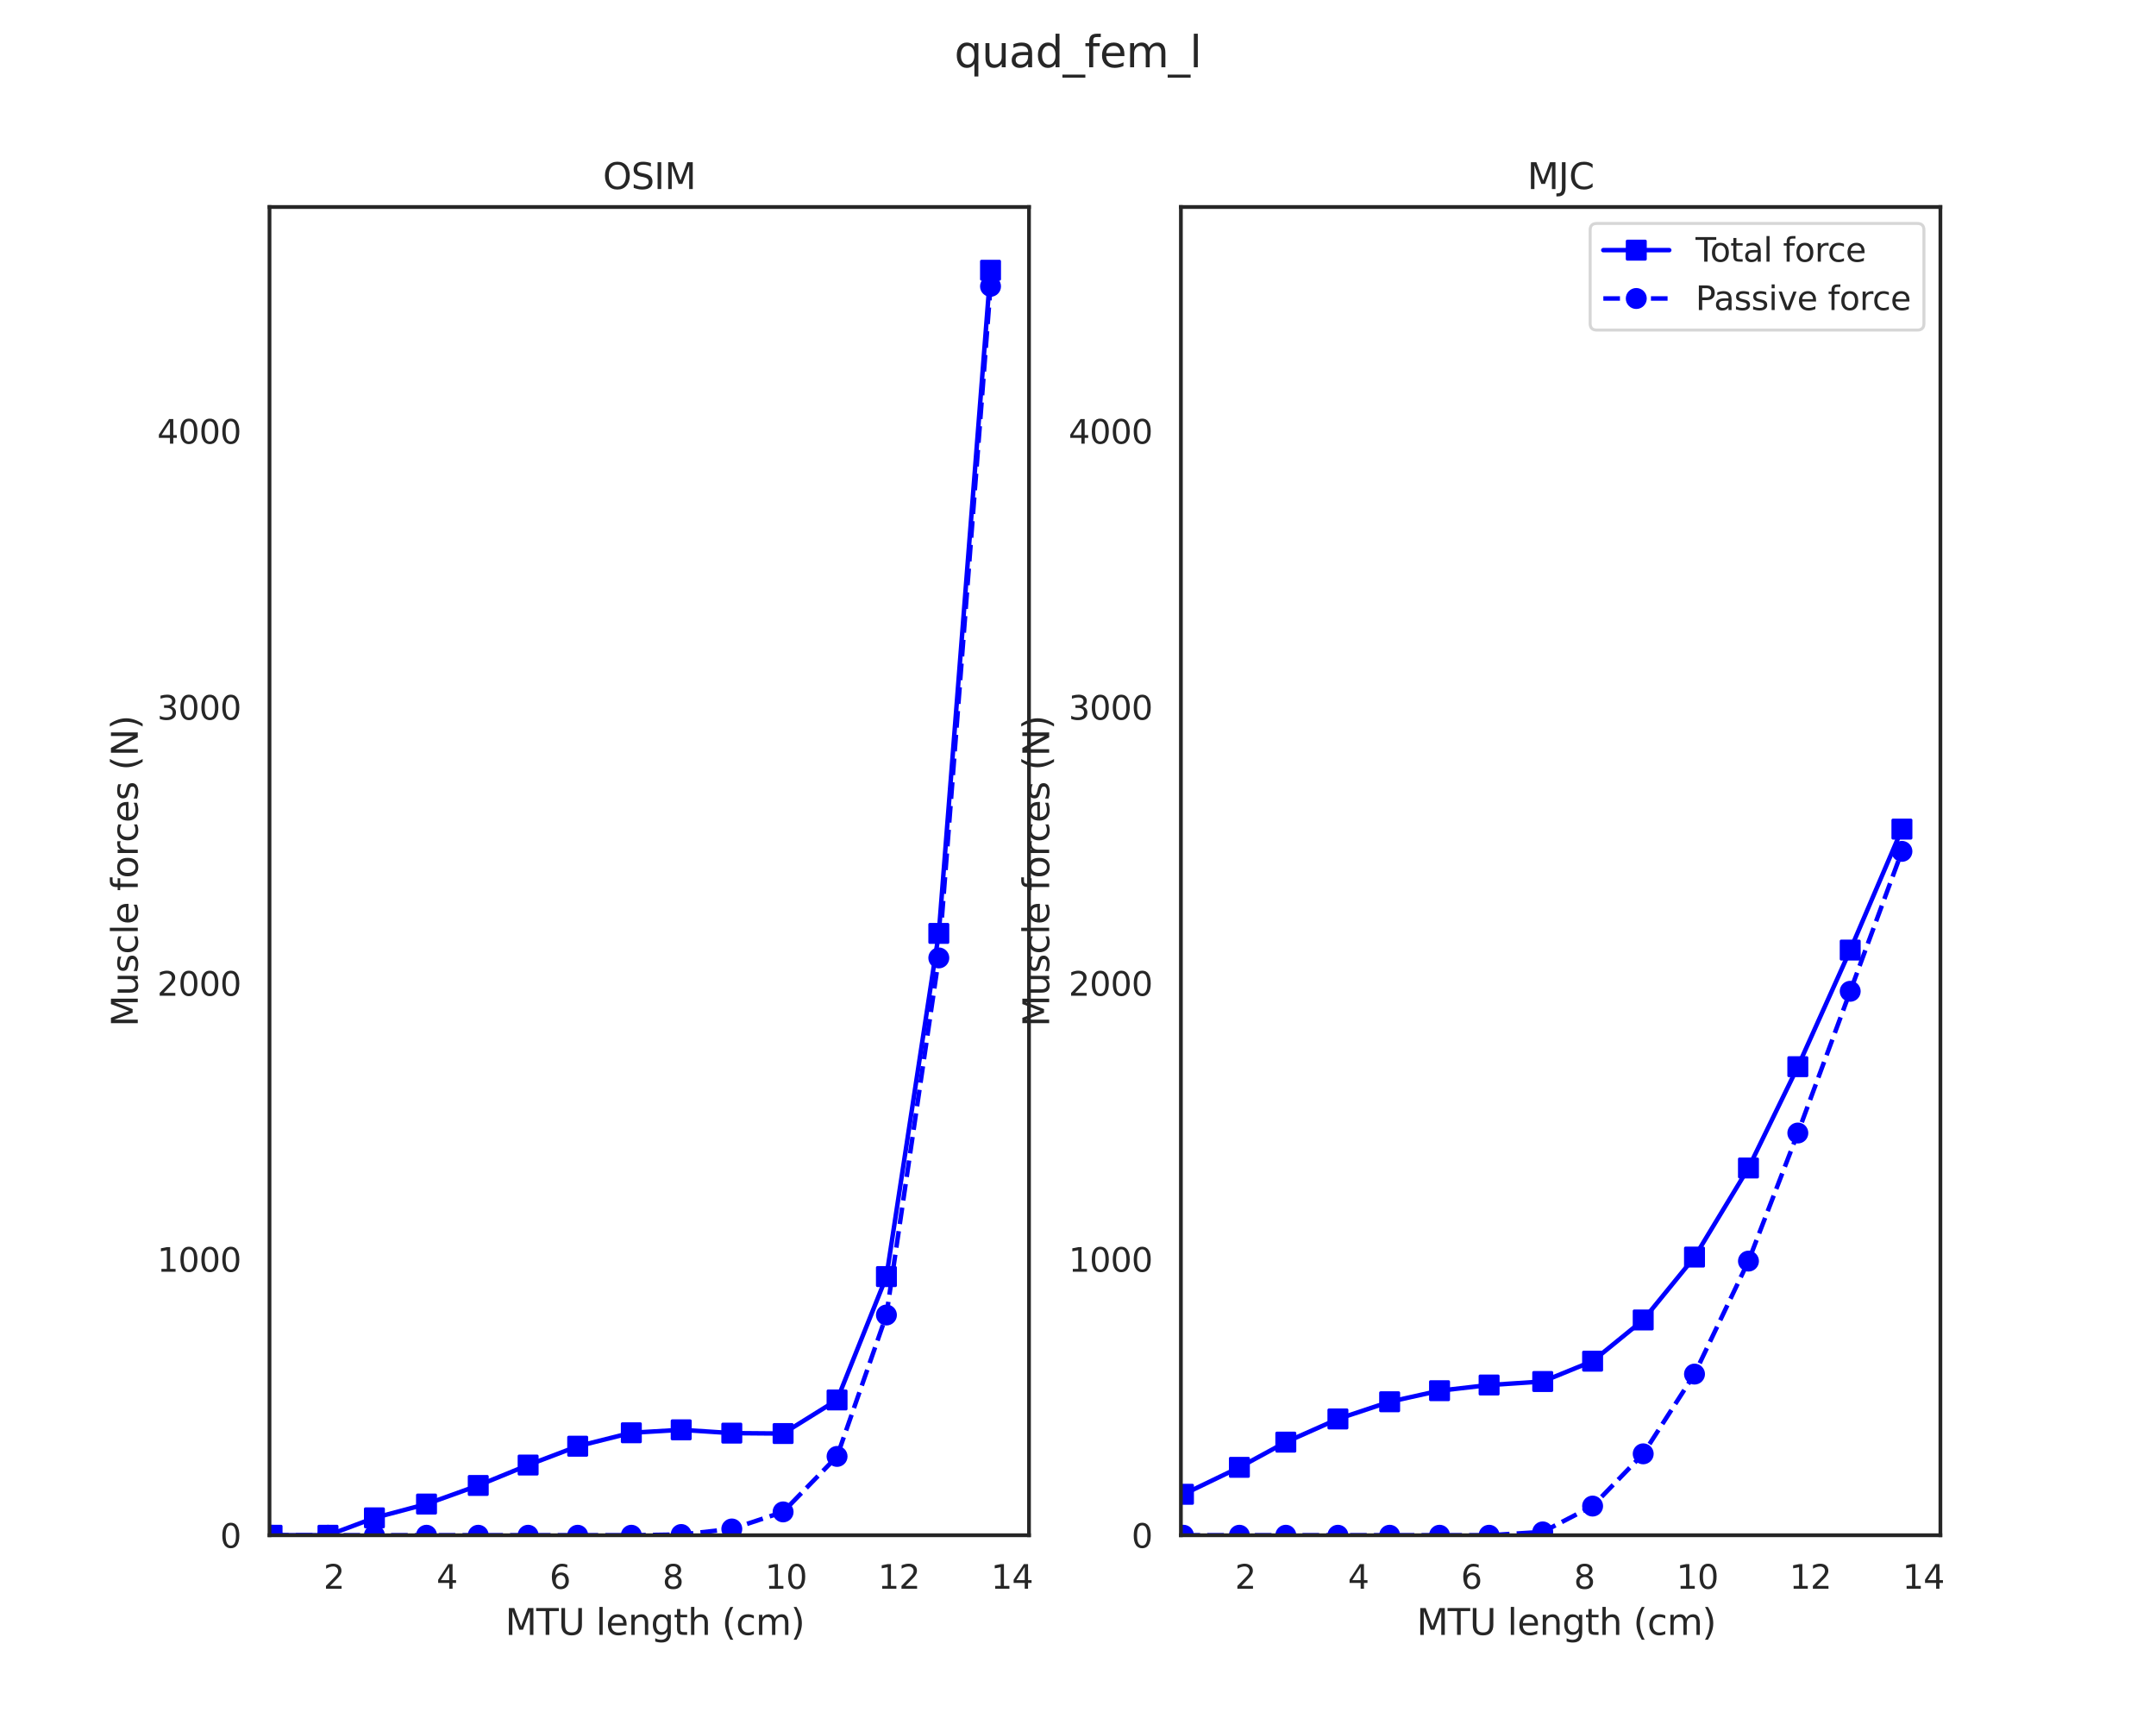 <?xml version="1.0" encoding="utf-8" standalone="no"?>
<!DOCTYPE svg PUBLIC "-//W3C//DTD SVG 1.1//EN"
  "http://www.w3.org/Graphics/SVG/1.1/DTD/svg11.dtd">
<svg xmlns:xlink="http://www.w3.org/1999/xlink" width="720pt" height="576pt" viewBox="0 0 720 576" xmlns="http://www.w3.org/2000/svg" version="1.1">
 <defs>
  <style type="text/css">*{stroke-linejoin: round; stroke-linecap: butt}</style>
 </defs>
 <g id="figure_1">
  <g id="patch_1">
   <path d="M 0 576 
L 720 576 
L 720 0 
L 0 0 
z
" style="fill: #ffffff"/>
  </g>
  <g id="axes_1">
   <g id="patch_2">
    <path d="M 90 512.64 
L 343.636 512.64 
L 343.636 69.12 
L 90 69.12 
z
" style="fill: #ffffff"/>
   </g>
   <g id="matplotlib.axis_1">
    <g id="xtick_1">
     <g id="text_1">
      <!-- 2 -->
      <g style="fill: #262626" transform="translate(108.036 530.498) scale(0.11 -0.11)">
       <defs>
        <path id="DejaVuSans-32" d="M 1228 531 
L 3431 531 
L 3431 0 
L 469 0 
L 469 531 
Q 828 903 1448 1529 
Q 2069 2156 2228 2338 
Q 2531 2678 2651 2914 
Q 2772 3150 2772 3378 
Q 2772 3750 2511 3984 
Q 2250 4219 1831 4219 
Q 1534 4219 1204 4116 
Q 875 4013 500 3803 
L 500 4441 
Q 881 4594 1212 4672 
Q 1544 4750 1819 4750 
Q 2544 4750 2975 4387 
Q 3406 4025 3406 3419 
Q 3406 3131 3298 2873 
Q 3191 2616 2906 2266 
Q 2828 2175 2409 1742 
Q 1991 1309 1228 531 
z
" transform="scale(0.016)"/>
       </defs>
       <use xlink:href="#DejaVuSans-32"/>
      </g>
     </g>
    </g>
    <g id="xtick_2">
     <g id="text_2">
      <!-- 4 -->
      <g style="fill: #262626" transform="translate(145.773 530.498) scale(0.11 -0.11)">
       <defs>
        <path id="DejaVuSans-34" d="M 2419 4116 
L 825 1625 
L 2419 1625 
L 2419 4116 
z
M 2253 4666 
L 3047 4666 
L 3047 1625 
L 3713 1625 
L 3713 1100 
L 3047 1100 
L 3047 0 
L 2419 0 
L 2419 1100 
L 313 1100 
L 313 1709 
L 2253 4666 
z
" transform="scale(0.016)"/>
       </defs>
       <use xlink:href="#DejaVuSans-34"/>
      </g>
     </g>
    </g>
    <g id="xtick_3">
     <g id="text_3">
      <!-- 6 -->
      <g style="fill: #262626" transform="translate(183.51 530.498) scale(0.11 -0.11)">
       <defs>
        <path id="DejaVuSans-36" d="M 2113 2584 
Q 1688 2584 1439 2293 
Q 1191 2003 1191 1497 
Q 1191 994 1439 701 
Q 1688 409 2113 409 
Q 2538 409 2786 701 
Q 3034 994 3034 1497 
Q 3034 2003 2786 2293 
Q 2538 2584 2113 2584 
z
M 3366 4563 
L 3366 3988 
Q 3128 4100 2886 4159 
Q 2644 4219 2406 4219 
Q 1781 4219 1451 3797 
Q 1122 3375 1075 2522 
Q 1259 2794 1537 2939 
Q 1816 3084 2150 3084 
Q 2853 3084 3261 2657 
Q 3669 2231 3669 1497 
Q 3669 778 3244 343 
Q 2819 -91 2113 -91 
Q 1303 -91 875 529 
Q 447 1150 447 2328 
Q 447 3434 972 4092 
Q 1497 4750 2381 4750 
Q 2619 4750 2861 4703 
Q 3103 4656 3366 4563 
z
" transform="scale(0.016)"/>
       </defs>
       <use xlink:href="#DejaVuSans-36"/>
      </g>
     </g>
    </g>
    <g id="xtick_4">
     <g id="text_4">
      <!-- 8 -->
      <g style="fill: #262626" transform="translate(221.246 530.498) scale(0.11 -0.11)">
       <defs>
        <path id="DejaVuSans-38" d="M 2034 2216 
Q 1584 2216 1326 1975 
Q 1069 1734 1069 1313 
Q 1069 891 1326 650 
Q 1584 409 2034 409 
Q 2484 409 2743 651 
Q 3003 894 3003 1313 
Q 3003 1734 2745 1975 
Q 2488 2216 2034 2216 
z
M 1403 2484 
Q 997 2584 770 2862 
Q 544 3141 544 3541 
Q 544 4100 942 4425 
Q 1341 4750 2034 4750 
Q 2731 4750 3128 4425 
Q 3525 4100 3525 3541 
Q 3525 3141 3298 2862 
Q 3072 2584 2669 2484 
Q 3125 2378 3379 2068 
Q 3634 1759 3634 1313 
Q 3634 634 3220 271 
Q 2806 -91 2034 -91 
Q 1263 -91 848 271 
Q 434 634 434 1313 
Q 434 1759 690 2068 
Q 947 2378 1403 2484 
z
M 1172 3481 
Q 1172 3119 1398 2916 
Q 1625 2713 2034 2713 
Q 2441 2713 2670 2916 
Q 2900 3119 2900 3481 
Q 2900 3844 2670 4047 
Q 2441 4250 2034 4250 
Q 1625 4250 1398 4047 
Q 1172 3844 1172 3481 
z
" transform="scale(0.016)"/>
       </defs>
       <use xlink:href="#DejaVuSans-38"/>
      </g>
     </g>
    </g>
    <g id="xtick_5">
     <g id="text_5">
      <!-- 10 -->
      <g style="fill: #262626" transform="translate(255.484 530.498) scale(0.11 -0.11)">
       <defs>
        <path id="DejaVuSans-31" d="M 794 531 
L 1825 531 
L 1825 4091 
L 703 3866 
L 703 4441 
L 1819 4666 
L 2450 4666 
L 2450 531 
L 3481 531 
L 3481 0 
L 794 0 
L 794 531 
z
" transform="scale(0.016)"/>
        <path id="DejaVuSans-30" d="M 2034 4250 
Q 1547 4250 1301 3770 
Q 1056 3291 1056 2328 
Q 1056 1369 1301 889 
Q 1547 409 2034 409 
Q 2525 409 2770 889 
Q 3016 1369 3016 2328 
Q 3016 3291 2770 3770 
Q 2525 4250 2034 4250 
z
M 2034 4750 
Q 2819 4750 3233 4129 
Q 3647 3509 3647 2328 
Q 3647 1150 3233 529 
Q 2819 -91 2034 -91 
Q 1250 -91 836 529 
Q 422 1150 422 2328 
Q 422 3509 836 4129 
Q 1250 4750 2034 4750 
z
" transform="scale(0.016)"/>
       </defs>
       <use xlink:href="#DejaVuSans-31"/>
       <use xlink:href="#DejaVuSans-30" x="63.623"/>
      </g>
     </g>
    </g>
    <g id="xtick_6">
     <g id="text_6">
      <!-- 12 -->
      <g style="fill: #262626" transform="translate(293.221 530.498) scale(0.11 -0.11)">
       <use xlink:href="#DejaVuSans-31"/>
       <use xlink:href="#DejaVuSans-32" x="63.623"/>
      </g>
     </g>
    </g>
    <g id="xtick_7">
     <g id="text_7">
      <!-- 14 -->
      <g style="fill: #262626" transform="translate(330.957 530.498) scale(0.11 -0.11)">
       <use xlink:href="#DejaVuSans-31"/>
       <use xlink:href="#DejaVuSans-34" x="63.623"/>
      </g>
     </g>
    </g>
    <g id="text_8">
     <!--  MTU length (cm) -->
     <g style="fill: #262626" transform="translate(164.914 545.904) scale(0.12 -0.12)">
      <defs>
       <path id="DejaVuSans-20" transform="scale(0.016)"/>
       <path id="DejaVuSans-4d" d="M 628 4666 
L 1569 4666 
L 2759 1491 
L 3956 4666 
L 4897 4666 
L 4897 0 
L 4281 0 
L 4281 4097 
L 3078 897 
L 2444 897 
L 1241 4097 
L 1241 0 
L 628 0 
L 628 4666 
z
" transform="scale(0.016)"/>
       <path id="DejaVuSans-54" d="M -19 4666 
L 3928 4666 
L 3928 4134 
L 2272 4134 
L 2272 0 
L 1638 0 
L 1638 4134 
L -19 4134 
L -19 4666 
z
" transform="scale(0.016)"/>
       <path id="DejaVuSans-55" d="M 556 4666 
L 1191 4666 
L 1191 1831 
Q 1191 1081 1462 751 
Q 1734 422 2344 422 
Q 2950 422 3222 751 
Q 3494 1081 3494 1831 
L 3494 4666 
L 4128 4666 
L 4128 1753 
Q 4128 841 3676 375 
Q 3225 -91 2344 -91 
Q 1459 -91 1007 375 
Q 556 841 556 1753 
L 556 4666 
z
" transform="scale(0.016)"/>
       <path id="DejaVuSans-6c" d="M 603 4863 
L 1178 4863 
L 1178 0 
L 603 0 
L 603 4863 
z
" transform="scale(0.016)"/>
       <path id="DejaVuSans-65" d="M 3597 1894 
L 3597 1613 
L 953 1613 
Q 991 1019 1311 708 
Q 1631 397 2203 397 
Q 2534 397 2845 478 
Q 3156 559 3463 722 
L 3463 178 
Q 3153 47 2828 -22 
Q 2503 -91 2169 -91 
Q 1331 -91 842 396 
Q 353 884 353 1716 
Q 353 2575 817 3079 
Q 1281 3584 2069 3584 
Q 2775 3584 3186 3129 
Q 3597 2675 3597 1894 
z
M 3022 2063 
Q 3016 2534 2758 2815 
Q 2500 3097 2075 3097 
Q 1594 3097 1305 2825 
Q 1016 2553 972 2059 
L 3022 2063 
z
" transform="scale(0.016)"/>
       <path id="DejaVuSans-6e" d="M 3513 2113 
L 3513 0 
L 2938 0 
L 2938 2094 
Q 2938 2591 2744 2837 
Q 2550 3084 2163 3084 
Q 1697 3084 1428 2787 
Q 1159 2491 1159 1978 
L 1159 0 
L 581 0 
L 581 3500 
L 1159 3500 
L 1159 2956 
Q 1366 3272 1645 3428 
Q 1925 3584 2291 3584 
Q 2894 3584 3203 3211 
Q 3513 2838 3513 2113 
z
" transform="scale(0.016)"/>
       <path id="DejaVuSans-67" d="M 2906 1791 
Q 2906 2416 2648 2759 
Q 2391 3103 1925 3103 
Q 1463 3103 1205 2759 
Q 947 2416 947 1791 
Q 947 1169 1205 825 
Q 1463 481 1925 481 
Q 2391 481 2648 825 
Q 2906 1169 2906 1791 
z
M 3481 434 
Q 3481 -459 3084 -895 
Q 2688 -1331 1869 -1331 
Q 1566 -1331 1297 -1286 
Q 1028 -1241 775 -1147 
L 775 -588 
Q 1028 -725 1275 -790 
Q 1522 -856 1778 -856 
Q 2344 -856 2625 -561 
Q 2906 -266 2906 331 
L 2906 616 
Q 2728 306 2450 153 
Q 2172 0 1784 0 
Q 1141 0 747 490 
Q 353 981 353 1791 
Q 353 2603 747 3093 
Q 1141 3584 1784 3584 
Q 2172 3584 2450 3431 
Q 2728 3278 2906 2969 
L 2906 3500 
L 3481 3500 
L 3481 434 
z
" transform="scale(0.016)"/>
       <path id="DejaVuSans-74" d="M 1172 4494 
L 1172 3500 
L 2356 3500 
L 2356 3053 
L 1172 3053 
L 1172 1153 
Q 1172 725 1289 603 
Q 1406 481 1766 481 
L 2356 481 
L 2356 0 
L 1766 0 
Q 1100 0 847 248 
Q 594 497 594 1153 
L 594 3053 
L 172 3053 
L 172 3500 
L 594 3500 
L 594 4494 
L 1172 4494 
z
" transform="scale(0.016)"/>
       <path id="DejaVuSans-68" d="M 3513 2113 
L 3513 0 
L 2938 0 
L 2938 2094 
Q 2938 2591 2744 2837 
Q 2550 3084 2163 3084 
Q 1697 3084 1428 2787 
Q 1159 2491 1159 1978 
L 1159 0 
L 581 0 
L 581 4863 
L 1159 4863 
L 1159 2956 
Q 1366 3272 1645 3428 
Q 1925 3584 2291 3584 
Q 2894 3584 3203 3211 
Q 3513 2838 3513 2113 
z
" transform="scale(0.016)"/>
       <path id="DejaVuSans-28" d="M 1984 4856 
Q 1566 4138 1362 3434 
Q 1159 2731 1159 2009 
Q 1159 1288 1364 580 
Q 1569 -128 1984 -844 
L 1484 -844 
Q 1016 -109 783 600 
Q 550 1309 550 2009 
Q 550 2706 781 3412 
Q 1013 4119 1484 4856 
L 1984 4856 
z
" transform="scale(0.016)"/>
       <path id="DejaVuSans-63" d="M 3122 3366 
L 3122 2828 
Q 2878 2963 2633 3030 
Q 2388 3097 2138 3097 
Q 1578 3097 1268 2742 
Q 959 2388 959 1747 
Q 959 1106 1268 751 
Q 1578 397 2138 397 
Q 2388 397 2633 464 
Q 2878 531 3122 666 
L 3122 134 
Q 2881 22 2623 -34 
Q 2366 -91 2075 -91 
Q 1284 -91 818 406 
Q 353 903 353 1747 
Q 353 2603 823 3093 
Q 1294 3584 2113 3584 
Q 2378 3584 2631 3529 
Q 2884 3475 3122 3366 
z
" transform="scale(0.016)"/>
       <path id="DejaVuSans-6d" d="M 3328 2828 
Q 3544 3216 3844 3400 
Q 4144 3584 4550 3584 
Q 5097 3584 5394 3201 
Q 5691 2819 5691 2113 
L 5691 0 
L 5113 0 
L 5113 2094 
Q 5113 2597 4934 2840 
Q 4756 3084 4391 3084 
Q 3944 3084 3684 2787 
Q 3425 2491 3425 1978 
L 3425 0 
L 2847 0 
L 2847 2094 
Q 2847 2600 2669 2842 
Q 2491 3084 2119 3084 
Q 1678 3084 1418 2786 
Q 1159 2488 1159 1978 
L 1159 0 
L 581 0 
L 581 3500 
L 1159 3500 
L 1159 2956 
Q 1356 3278 1631 3431 
Q 1906 3584 2284 3584 
Q 2666 3584 2933 3390 
Q 3200 3197 3328 2828 
z
" transform="scale(0.016)"/>
       <path id="DejaVuSans-29" d="M 513 4856 
L 1013 4856 
Q 1481 4119 1714 3412 
Q 1947 2706 1947 2009 
Q 1947 1309 1714 600 
Q 1481 -109 1013 -844 
L 513 -844 
Q 928 -128 1133 580 
Q 1338 1288 1338 2009 
Q 1338 2731 1133 3434 
Q 928 4138 513 4856 
z
" transform="scale(0.016)"/>
      </defs>
      <use xlink:href="#DejaVuSans-20"/>
      <use xlink:href="#DejaVuSans-4d" x="31.787"/>
      <use xlink:href="#DejaVuSans-54" x="118.066"/>
      <use xlink:href="#DejaVuSans-55" x="179.15"/>
      <use xlink:href="#DejaVuSans-20" x="252.344"/>
      <use xlink:href="#DejaVuSans-6c" x="284.131"/>
      <use xlink:href="#DejaVuSans-65" x="311.914"/>
      <use xlink:href="#DejaVuSans-6e" x="373.438"/>
      <use xlink:href="#DejaVuSans-67" x="436.816"/>
      <use xlink:href="#DejaVuSans-74" x="500.293"/>
      <use xlink:href="#DejaVuSans-68" x="539.502"/>
      <use xlink:href="#DejaVuSans-20" x="602.881"/>
      <use xlink:href="#DejaVuSans-28" x="634.668"/>
      <use xlink:href="#DejaVuSans-63" x="673.682"/>
      <use xlink:href="#DejaVuSans-6d" x="728.662"/>
      <use xlink:href="#DejaVuSans-29" x="826.074"/>
     </g>
    </g>
   </g>
   <g id="matplotlib.axis_2">
    <g id="ytick_1">
     <g id="text_9">
      <!-- 0 -->
      <g style="fill: #262626" transform="translate(73.501 516.819) scale(0.11 -0.11)">
       <use xlink:href="#DejaVuSans-30"/>
      </g>
     </g>
    </g>
    <g id="ytick_2">
     <g id="text_10">
      <!-- 1000 -->
      <g style="fill: #262626" transform="translate(52.505 424.649) scale(0.11 -0.11)">
       <use xlink:href="#DejaVuSans-31"/>
       <use xlink:href="#DejaVuSans-30" x="63.623"/>
       <use xlink:href="#DejaVuSans-30" x="127.246"/>
       <use xlink:href="#DejaVuSans-30" x="190.869"/>
      </g>
     </g>
    </g>
    <g id="ytick_3">
     <g id="text_11">
      <!-- 2000 -->
      <g style="fill: #262626" transform="translate(52.505 332.48) scale(0.11 -0.11)">
       <use xlink:href="#DejaVuSans-32"/>
       <use xlink:href="#DejaVuSans-30" x="63.623"/>
       <use xlink:href="#DejaVuSans-30" x="127.246"/>
       <use xlink:href="#DejaVuSans-30" x="190.869"/>
      </g>
     </g>
    </g>
    <g id="ytick_4">
     <g id="text_12">
      <!-- 3000 -->
      <g style="fill: #262626" transform="translate(52.505 240.31) scale(0.11 -0.11)">
       <defs>
        <path id="DejaVuSans-33" d="M 2597 2516 
Q 3050 2419 3304 2112 
Q 3559 1806 3559 1356 
Q 3559 666 3084 287 
Q 2609 -91 1734 -91 
Q 1441 -91 1130 -33 
Q 819 25 488 141 
L 488 750 
Q 750 597 1062 519 
Q 1375 441 1716 441 
Q 2309 441 2620 675 
Q 2931 909 2931 1356 
Q 2931 1769 2642 2001 
Q 2353 2234 1838 2234 
L 1294 2234 
L 1294 2753 
L 1863 2753 
Q 2328 2753 2575 2939 
Q 2822 3125 2822 3475 
Q 2822 3834 2567 4026 
Q 2313 4219 1838 4219 
Q 1578 4219 1281 4162 
Q 984 4106 628 3988 
L 628 4550 
Q 988 4650 1302 4700 
Q 1616 4750 1894 4750 
Q 2613 4750 3031 4423 
Q 3450 4097 3450 3541 
Q 3450 3153 3228 2886 
Q 3006 2619 2597 2516 
z
" transform="scale(0.016)"/>
       </defs>
       <use xlink:href="#DejaVuSans-33"/>
       <use xlink:href="#DejaVuSans-30" x="63.623"/>
       <use xlink:href="#DejaVuSans-30" x="127.246"/>
       <use xlink:href="#DejaVuSans-30" x="190.869"/>
      </g>
     </g>
    </g>
    <g id="ytick_5">
     <g id="text_13">
      <!-- 4000 -->
      <g style="fill: #262626" transform="translate(52.505 148.14) scale(0.11 -0.11)">
       <use xlink:href="#DejaVuSans-34"/>
       <use xlink:href="#DejaVuSans-30" x="63.623"/>
       <use xlink:href="#DejaVuSans-30" x="127.246"/>
       <use xlink:href="#DejaVuSans-30" x="190.869"/>
      </g>
     </g>
    </g>
    <g id="text_14">
     <!-- Muscle forces (N) -->
     <g style="fill: #262626" transform="translate(46.009 342.859) rotate(-90) scale(0.12 -0.12)">
      <defs>
       <path id="DejaVuSans-75" d="M 544 1381 
L 544 3500 
L 1119 3500 
L 1119 1403 
Q 1119 906 1312 657 
Q 1506 409 1894 409 
Q 2359 409 2629 706 
Q 2900 1003 2900 1516 
L 2900 3500 
L 3475 3500 
L 3475 0 
L 2900 0 
L 2900 538 
Q 2691 219 2414 64 
Q 2138 -91 1772 -91 
Q 1169 -91 856 284 
Q 544 659 544 1381 
z
M 1991 3584 
L 1991 3584 
z
" transform="scale(0.016)"/>
       <path id="DejaVuSans-73" d="M 2834 3397 
L 2834 2853 
Q 2591 2978 2328 3040 
Q 2066 3103 1784 3103 
Q 1356 3103 1142 2972 
Q 928 2841 928 2578 
Q 928 2378 1081 2264 
Q 1234 2150 1697 2047 
L 1894 2003 
Q 2506 1872 2764 1633 
Q 3022 1394 3022 966 
Q 3022 478 2636 193 
Q 2250 -91 1575 -91 
Q 1294 -91 989 -36 
Q 684 19 347 128 
L 347 722 
Q 666 556 975 473 
Q 1284 391 1588 391 
Q 1994 391 2212 530 
Q 2431 669 2431 922 
Q 2431 1156 2273 1281 
Q 2116 1406 1581 1522 
L 1381 1569 
Q 847 1681 609 1914 
Q 372 2147 372 2553 
Q 372 3047 722 3315 
Q 1072 3584 1716 3584 
Q 2034 3584 2315 3537 
Q 2597 3491 2834 3397 
z
" transform="scale(0.016)"/>
       <path id="DejaVuSans-66" d="M 2375 4863 
L 2375 4384 
L 1825 4384 
Q 1516 4384 1395 4259 
Q 1275 4134 1275 3809 
L 1275 3500 
L 2222 3500 
L 2222 3053 
L 1275 3053 
L 1275 0 
L 697 0 
L 697 3053 
L 147 3053 
L 147 3500 
L 697 3500 
L 697 3744 
Q 697 4328 969 4595 
Q 1241 4863 1831 4863 
L 2375 4863 
z
" transform="scale(0.016)"/>
       <path id="DejaVuSans-6f" d="M 1959 3097 
Q 1497 3097 1228 2736 
Q 959 2375 959 1747 
Q 959 1119 1226 758 
Q 1494 397 1959 397 
Q 2419 397 2687 759 
Q 2956 1122 2956 1747 
Q 2956 2369 2687 2733 
Q 2419 3097 1959 3097 
z
M 1959 3584 
Q 2709 3584 3137 3096 
Q 3566 2609 3566 1747 
Q 3566 888 3137 398 
Q 2709 -91 1959 -91 
Q 1206 -91 779 398 
Q 353 888 353 1747 
Q 353 2609 779 3096 
Q 1206 3584 1959 3584 
z
" transform="scale(0.016)"/>
       <path id="DejaVuSans-72" d="M 2631 2963 
Q 2534 3019 2420 3045 
Q 2306 3072 2169 3072 
Q 1681 3072 1420 2755 
Q 1159 2438 1159 1844 
L 1159 0 
L 581 0 
L 581 3500 
L 1159 3500 
L 1159 2956 
Q 1341 3275 1631 3429 
Q 1922 3584 2338 3584 
Q 2397 3584 2469 3576 
Q 2541 3569 2628 3553 
L 2631 2963 
z
" transform="scale(0.016)"/>
       <path id="DejaVuSans-4e" d="M 628 4666 
L 1478 4666 
L 3547 763 
L 3547 4666 
L 4159 4666 
L 4159 0 
L 3309 0 
L 1241 3903 
L 1241 0 
L 628 0 
L 628 4666 
z
" transform="scale(0.016)"/>
      </defs>
      <use xlink:href="#DejaVuSans-4d"/>
      <use xlink:href="#DejaVuSans-75" x="86.279"/>
      <use xlink:href="#DejaVuSans-73" x="149.658"/>
      <use xlink:href="#DejaVuSans-63" x="201.758"/>
      <use xlink:href="#DejaVuSans-6c" x="256.738"/>
      <use xlink:href="#DejaVuSans-65" x="284.521"/>
      <use xlink:href="#DejaVuSans-20" x="346.045"/>
      <use xlink:href="#DejaVuSans-66" x="377.832"/>
      <use xlink:href="#DejaVuSans-6f" x="413.037"/>
      <use xlink:href="#DejaVuSans-72" x="474.219"/>
      <use xlink:href="#DejaVuSans-63" x="513.082"/>
      <use xlink:href="#DejaVuSans-65" x="568.062"/>
      <use xlink:href="#DejaVuSans-73" x="629.586"/>
      <use xlink:href="#DejaVuSans-20" x="681.686"/>
      <use xlink:href="#DejaVuSans-28" x="713.473"/>
      <use xlink:href="#DejaVuSans-4e" x="752.486"/>
      <use xlink:href="#DejaVuSans-29" x="827.291"/>
     </g>
    </g>
   </g>
   <g id="line2d_1">
    <path d="M 90.853 512.64 
L 109.531 512.64 
L 125.034 506.834 
L 142.436 502.221 
L 159.71 496.013 
L 176.37 489.2 
L 192.924 482.913 
L 210.835 478.423 
L 227.49 477.439 
L 244.388 478.536 
L 261.518 478.679 
L 279.538 467.464 
L 296.025 426.264 
L 313.517 311.674 
L 330.787 90.24 
" clip-path="url(#pf4b7271a0a)" style="fill: none; stroke: #0000ff; stroke-width: 1.5; stroke-linecap: round"/>
    <defs>
     <path id="m9dae865b69" d="M -3 3 
L 3 3 
L 3 -3 
L -3 -3 
z
" style="stroke: #0000ff; stroke-linejoin: miter"/>
    </defs>
    <g clip-path="url(#pf4b7271a0a)">
     <use xlink:href="#m9dae865b69" x="90.853" y="512.64" style="fill: #0000ff; stroke: #0000ff; stroke-linejoin: miter"/>
     <use xlink:href="#m9dae865b69" x="109.531" y="512.64" style="fill: #0000ff; stroke: #0000ff; stroke-linejoin: miter"/>
     <use xlink:href="#m9dae865b69" x="125.034" y="506.834" style="fill: #0000ff; stroke: #0000ff; stroke-linejoin: miter"/>
     <use xlink:href="#m9dae865b69" x="142.436" y="502.221" style="fill: #0000ff; stroke: #0000ff; stroke-linejoin: miter"/>
     <use xlink:href="#m9dae865b69" x="159.71" y="496.013" style="fill: #0000ff; stroke: #0000ff; stroke-linejoin: miter"/>
     <use xlink:href="#m9dae865b69" x="176.37" y="489.2" style="fill: #0000ff; stroke: #0000ff; stroke-linejoin: miter"/>
     <use xlink:href="#m9dae865b69" x="192.924" y="482.913" style="fill: #0000ff; stroke: #0000ff; stroke-linejoin: miter"/>
     <use xlink:href="#m9dae865b69" x="210.835" y="478.423" style="fill: #0000ff; stroke: #0000ff; stroke-linejoin: miter"/>
     <use xlink:href="#m9dae865b69" x="227.49" y="477.439" style="fill: #0000ff; stroke: #0000ff; stroke-linejoin: miter"/>
     <use xlink:href="#m9dae865b69" x="244.388" y="478.536" style="fill: #0000ff; stroke: #0000ff; stroke-linejoin: miter"/>
     <use xlink:href="#m9dae865b69" x="261.518" y="478.679" style="fill: #0000ff; stroke: #0000ff; stroke-linejoin: miter"/>
     <use xlink:href="#m9dae865b69" x="279.538" y="467.464" style="fill: #0000ff; stroke: #0000ff; stroke-linejoin: miter"/>
     <use xlink:href="#m9dae865b69" x="296.025" y="426.264" style="fill: #0000ff; stroke: #0000ff; stroke-linejoin: miter"/>
     <use xlink:href="#m9dae865b69" x="313.517" y="311.674" style="fill: #0000ff; stroke: #0000ff; stroke-linejoin: miter"/>
     <use xlink:href="#m9dae865b69" x="330.787" y="90.24" style="fill: #0000ff; stroke: #0000ff; stroke-linejoin: miter"/>
    </g>
   </g>
   <g id="line2d_2">
    <path d="M 90.853 512.64 
L 109.531 512.64 
L 125.034 512.64 
L 142.436 512.64 
L 159.71 512.64 
L 176.37 512.64 
L 192.924 512.64 
L 210.835 512.64 
L 227.49 512.385 
L 244.388 510.541 
L 261.518 504.845 
L 279.538 486.317 
L 296.025 439.097 
L 313.517 319.864 
L 330.787 95.617 
" clip-path="url(#pf4b7271a0a)" style="fill: none; stroke-dasharray: 5.55,2.4; stroke-dashoffset: 0; stroke: #0000ff; stroke-width: 1.5"/>
    <defs>
     <path id="m03aabe4e54" d="M 0 3 
C 0.796 3 1.559 2.684 2.121 2.121 
C 2.684 1.559 3 0.796 3 0 
C 3 -0.796 2.684 -1.559 2.121 -2.121 
C 1.559 -2.684 0.796 -3 0 -3 
C -0.796 -3 -1.559 -2.684 -2.121 -2.121 
C -2.684 -1.559 -3 -0.796 -3 0 
C -3 0.796 -2.684 1.559 -2.121 2.121 
C -1.559 2.684 -0.796 3 0 3 
z
" style="stroke: #0000ff"/>
    </defs>
    <g clip-path="url(#pf4b7271a0a)">
     <use xlink:href="#m03aabe4e54" x="90.853" y="512.64" style="fill: #0000ff; stroke: #0000ff"/>
     <use xlink:href="#m03aabe4e54" x="109.531" y="512.64" style="fill: #0000ff; stroke: #0000ff"/>
     <use xlink:href="#m03aabe4e54" x="125.034" y="512.64" style="fill: #0000ff; stroke: #0000ff"/>
     <use xlink:href="#m03aabe4e54" x="142.436" y="512.64" style="fill: #0000ff; stroke: #0000ff"/>
     <use xlink:href="#m03aabe4e54" x="159.71" y="512.64" style="fill: #0000ff; stroke: #0000ff"/>
     <use xlink:href="#m03aabe4e54" x="176.37" y="512.64" style="fill: #0000ff; stroke: #0000ff"/>
     <use xlink:href="#m03aabe4e54" x="192.924" y="512.64" style="fill: #0000ff; stroke: #0000ff"/>
     <use xlink:href="#m03aabe4e54" x="210.835" y="512.64" style="fill: #0000ff; stroke: #0000ff"/>
     <use xlink:href="#m03aabe4e54" x="227.49" y="512.385" style="fill: #0000ff; stroke: #0000ff"/>
     <use xlink:href="#m03aabe4e54" x="244.388" y="510.541" style="fill: #0000ff; stroke: #0000ff"/>
     <use xlink:href="#m03aabe4e54" x="261.518" y="504.845" style="fill: #0000ff; stroke: #0000ff"/>
     <use xlink:href="#m03aabe4e54" x="279.538" y="486.317" style="fill: #0000ff; stroke: #0000ff"/>
     <use xlink:href="#m03aabe4e54" x="296.025" y="439.097" style="fill: #0000ff; stroke: #0000ff"/>
     <use xlink:href="#m03aabe4e54" x="313.517" y="319.864" style="fill: #0000ff; stroke: #0000ff"/>
     <use xlink:href="#m03aabe4e54" x="330.787" y="95.617" style="fill: #0000ff; stroke: #0000ff"/>
    </g>
   </g>
   <g id="patch_3">
    <path d="M 90 512.64 
L 90 69.12 
" style="fill: none; stroke: #262626; stroke-width: 1.25; stroke-linejoin: miter; stroke-linecap: square"/>
   </g>
   <g id="patch_4">
    <path d="M 343.636 512.64 
L 343.636 69.12 
" style="fill: none; stroke: #262626; stroke-width: 1.25; stroke-linejoin: miter; stroke-linecap: square"/>
   </g>
   <g id="patch_5">
    <path d="M 90 512.64 
L 343.636 512.64 
" style="fill: none; stroke: #262626; stroke-width: 1.25; stroke-linejoin: miter; stroke-linecap: square"/>
   </g>
   <g id="patch_6">
    <path d="M 90 69.12 
L 343.636 69.12 
" style="fill: none; stroke: #262626; stroke-width: 1.25; stroke-linejoin: miter; stroke-linecap: square"/>
   </g>
   <g id="text_15">
    <!-- OSIM -->
    <g style="fill: #262626" transform="translate(201.339 63.12) scale(0.12 -0.12)">
     <defs>
      <path id="DejaVuSans-4f" d="M 2522 4238 
Q 1834 4238 1429 3725 
Q 1025 3213 1025 2328 
Q 1025 1447 1429 934 
Q 1834 422 2522 422 
Q 3209 422 3611 934 
Q 4013 1447 4013 2328 
Q 4013 3213 3611 3725 
Q 3209 4238 2522 4238 
z
M 2522 4750 
Q 3503 4750 4090 4092 
Q 4678 3434 4678 2328 
Q 4678 1225 4090 567 
Q 3503 -91 2522 -91 
Q 1538 -91 948 565 
Q 359 1222 359 2328 
Q 359 3434 948 4092 
Q 1538 4750 2522 4750 
z
" transform="scale(0.016)"/>
      <path id="DejaVuSans-53" d="M 3425 4513 
L 3425 3897 
Q 3066 4069 2747 4153 
Q 2428 4238 2131 4238 
Q 1616 4238 1336 4038 
Q 1056 3838 1056 3469 
Q 1056 3159 1242 3001 
Q 1428 2844 1947 2747 
L 2328 2669 
Q 3034 2534 3370 2195 
Q 3706 1856 3706 1288 
Q 3706 609 3251 259 
Q 2797 -91 1919 -91 
Q 1588 -91 1214 -16 
Q 841 59 441 206 
L 441 856 
Q 825 641 1194 531 
Q 1563 422 1919 422 
Q 2459 422 2753 634 
Q 3047 847 3047 1241 
Q 3047 1584 2836 1778 
Q 2625 1972 2144 2069 
L 1759 2144 
Q 1053 2284 737 2584 
Q 422 2884 422 3419 
Q 422 4038 858 4394 
Q 1294 4750 2059 4750 
Q 2388 4750 2728 4690 
Q 3069 4631 3425 4513 
z
" transform="scale(0.016)"/>
      <path id="DejaVuSans-49" d="M 628 4666 
L 1259 4666 
L 1259 0 
L 628 0 
L 628 4666 
z
" transform="scale(0.016)"/>
     </defs>
     <use xlink:href="#DejaVuSans-4f"/>
     <use xlink:href="#DejaVuSans-53" x="78.711"/>
     <use xlink:href="#DejaVuSans-49" x="142.188"/>
     <use xlink:href="#DejaVuSans-4d" x="171.68"/>
    </g>
   </g>
  </g>
  <g id="axes_2">
   <g id="patch_7">
    <path d="M 394.364 512.64 
L 648 512.64 
L 648 69.12 
L 394.364 69.12 
z
" style="fill: #ffffff"/>
   </g>
   <g id="matplotlib.axis_3">
    <g id="xtick_8">
     <g id="text_16">
      <!-- 2 -->
      <g style="fill: #262626" transform="translate(412.4 530.498) scale(0.11 -0.11)">
       <use xlink:href="#DejaVuSans-32"/>
      </g>
     </g>
    </g>
    <g id="xtick_9">
     <g id="text_17">
      <!-- 4 -->
      <g style="fill: #262626" transform="translate(450.137 530.498) scale(0.11 -0.11)">
       <use xlink:href="#DejaVuSans-34"/>
      </g>
     </g>
    </g>
    <g id="xtick_10">
     <g id="text_18">
      <!-- 6 -->
      <g style="fill: #262626" transform="translate(487.873 530.498) scale(0.11 -0.11)">
       <use xlink:href="#DejaVuSans-36"/>
      </g>
     </g>
    </g>
    <g id="xtick_11">
     <g id="text_19">
      <!-- 8 -->
      <g style="fill: #262626" transform="translate(525.61 530.498) scale(0.11 -0.11)">
       <use xlink:href="#DejaVuSans-38"/>
      </g>
     </g>
    </g>
    <g id="xtick_12">
     <g id="text_20">
      <!-- 10 -->
      <g style="fill: #262626" transform="translate(559.847 530.498) scale(0.11 -0.11)">
       <use xlink:href="#DejaVuSans-31"/>
       <use xlink:href="#DejaVuSans-30" x="63.623"/>
      </g>
     </g>
    </g>
    <g id="xtick_13">
     <g id="text_21">
      <!-- 12 -->
      <g style="fill: #262626" transform="translate(597.584 530.498) scale(0.11 -0.11)">
       <use xlink:href="#DejaVuSans-31"/>
       <use xlink:href="#DejaVuSans-32" x="63.623"/>
      </g>
     </g>
    </g>
    <g id="xtick_14">
     <g id="text_22">
      <!-- 14 -->
      <g style="fill: #262626" transform="translate(635.321 530.498) scale(0.11 -0.11)">
       <use xlink:href="#DejaVuSans-31"/>
       <use xlink:href="#DejaVuSans-34" x="63.623"/>
      </g>
     </g>
    </g>
    <g id="text_23">
     <!--  MTU length (cm) -->
     <g style="fill: #262626" transform="translate(469.278 545.904) scale(0.12 -0.12)">
      <use xlink:href="#DejaVuSans-20"/>
      <use xlink:href="#DejaVuSans-4d" x="31.787"/>
      <use xlink:href="#DejaVuSans-54" x="118.066"/>
      <use xlink:href="#DejaVuSans-55" x="179.15"/>
      <use xlink:href="#DejaVuSans-20" x="252.344"/>
      <use xlink:href="#DejaVuSans-6c" x="284.131"/>
      <use xlink:href="#DejaVuSans-65" x="311.914"/>
      <use xlink:href="#DejaVuSans-6e" x="373.438"/>
      <use xlink:href="#DejaVuSans-67" x="436.816"/>
      <use xlink:href="#DejaVuSans-74" x="500.293"/>
      <use xlink:href="#DejaVuSans-68" x="539.502"/>
      <use xlink:href="#DejaVuSans-20" x="602.881"/>
      <use xlink:href="#DejaVuSans-28" x="634.668"/>
      <use xlink:href="#DejaVuSans-63" x="673.682"/>
      <use xlink:href="#DejaVuSans-6d" x="728.662"/>
      <use xlink:href="#DejaVuSans-29" x="826.074"/>
     </g>
    </g>
   </g>
   <g id="matplotlib.axis_4">
    <g id="ytick_6">
     <g id="text_24">
      <!-- 0 -->
      <g style="fill: #262626" transform="translate(377.865 516.819) scale(0.11 -0.11)">
       <use xlink:href="#DejaVuSans-30"/>
      </g>
     </g>
    </g>
    <g id="ytick_7">
     <g id="text_25">
      <!-- 1000 -->
      <g style="fill: #262626" transform="translate(356.869 424.649) scale(0.11 -0.11)">
       <use xlink:href="#DejaVuSans-31"/>
       <use xlink:href="#DejaVuSans-30" x="63.623"/>
       <use xlink:href="#DejaVuSans-30" x="127.246"/>
       <use xlink:href="#DejaVuSans-30" x="190.869"/>
      </g>
     </g>
    </g>
    <g id="ytick_8">
     <g id="text_26">
      <!-- 2000 -->
      <g style="fill: #262626" transform="translate(356.869 332.48) scale(0.11 -0.11)">
       <use xlink:href="#DejaVuSans-32"/>
       <use xlink:href="#DejaVuSans-30" x="63.623"/>
       <use xlink:href="#DejaVuSans-30" x="127.246"/>
       <use xlink:href="#DejaVuSans-30" x="190.869"/>
      </g>
     </g>
    </g>
    <g id="ytick_9">
     <g id="text_27">
      <!-- 3000 -->
      <g style="fill: #262626" transform="translate(356.869 240.31) scale(0.11 -0.11)">
       <use xlink:href="#DejaVuSans-33"/>
       <use xlink:href="#DejaVuSans-30" x="63.623"/>
       <use xlink:href="#DejaVuSans-30" x="127.246"/>
       <use xlink:href="#DejaVuSans-30" x="190.869"/>
      </g>
     </g>
    </g>
    <g id="ytick_10">
     <g id="text_28">
      <!-- 4000 -->
      <g style="fill: #262626" transform="translate(356.869 148.14) scale(0.11 -0.11)">
       <use xlink:href="#DejaVuSans-34"/>
       <use xlink:href="#DejaVuSans-30" x="63.623"/>
       <use xlink:href="#DejaVuSans-30" x="127.246"/>
       <use xlink:href="#DejaVuSans-30" x="190.869"/>
      </g>
     </g>
    </g>
    <g id="text_29">
     <!-- Muscle forces (N) -->
     <g style="fill: #262626" transform="translate(350.373 342.859) rotate(-90) scale(0.12 -0.12)">
      <use xlink:href="#DejaVuSans-4d"/>
      <use xlink:href="#DejaVuSans-75" x="86.279"/>
      <use xlink:href="#DejaVuSans-73" x="149.658"/>
      <use xlink:href="#DejaVuSans-63" x="201.758"/>
      <use xlink:href="#DejaVuSans-6c" x="256.738"/>
      <use xlink:href="#DejaVuSans-65" x="284.521"/>
      <use xlink:href="#DejaVuSans-20" x="346.045"/>
      <use xlink:href="#DejaVuSans-66" x="377.832"/>
      <use xlink:href="#DejaVuSans-6f" x="413.037"/>
      <use xlink:href="#DejaVuSans-72" x="474.219"/>
      <use xlink:href="#DejaVuSans-63" x="513.082"/>
      <use xlink:href="#DejaVuSans-65" x="568.062"/>
      <use xlink:href="#DejaVuSans-73" x="629.586"/>
      <use xlink:href="#DejaVuSans-20" x="681.686"/>
      <use xlink:href="#DejaVuSans-28" x="713.473"/>
      <use xlink:href="#DejaVuSans-4e" x="752.486"/>
      <use xlink:href="#DejaVuSans-29" x="827.291"/>
     </g>
    </g>
   </g>
   <g id="line2d_3">
    <path d="M 395.216 498.963 
L 413.895 489.962 
L 429.398 481.549 
L 446.8 473.809 
L 464.073 468.069 
L 480.734 464.368 
L 497.287 462.473 
L 515.199 461.305 
L 531.854 454.507 
L 548.752 440.751 
L 565.882 419.755 
L 583.902 390.006 
L 600.388 356.182 
L 617.881 317.24 
L 635.151 276.849 
" clip-path="url(#p3bd42999f6)" style="fill: none; stroke: #0000ff; stroke-width: 1.5; stroke-linecap: round"/>
    <g clip-path="url(#p3bd42999f6)">
     <use xlink:href="#m9dae865b69" x="395.216" y="498.963" style="fill: #0000ff; stroke: #0000ff; stroke-linejoin: miter"/>
     <use xlink:href="#m9dae865b69" x="413.895" y="489.962" style="fill: #0000ff; stroke: #0000ff; stroke-linejoin: miter"/>
     <use xlink:href="#m9dae865b69" x="429.398" y="481.549" style="fill: #0000ff; stroke: #0000ff; stroke-linejoin: miter"/>
     <use xlink:href="#m9dae865b69" x="446.8" y="473.809" style="fill: #0000ff; stroke: #0000ff; stroke-linejoin: miter"/>
     <use xlink:href="#m9dae865b69" x="464.073" y="468.069" style="fill: #0000ff; stroke: #0000ff; stroke-linejoin: miter"/>
     <use xlink:href="#m9dae865b69" x="480.734" y="464.368" style="fill: #0000ff; stroke: #0000ff; stroke-linejoin: miter"/>
     <use xlink:href="#m9dae865b69" x="497.287" y="462.473" style="fill: #0000ff; stroke: #0000ff; stroke-linejoin: miter"/>
     <use xlink:href="#m9dae865b69" x="515.199" y="461.305" style="fill: #0000ff; stroke: #0000ff; stroke-linejoin: miter"/>
     <use xlink:href="#m9dae865b69" x="531.854" y="454.507" style="fill: #0000ff; stroke: #0000ff; stroke-linejoin: miter"/>
     <use xlink:href="#m9dae865b69" x="548.752" y="440.751" style="fill: #0000ff; stroke: #0000ff; stroke-linejoin: miter"/>
     <use xlink:href="#m9dae865b69" x="565.882" y="419.755" style="fill: #0000ff; stroke: #0000ff; stroke-linejoin: miter"/>
     <use xlink:href="#m9dae865b69" x="583.902" y="390.006" style="fill: #0000ff; stroke: #0000ff; stroke-linejoin: miter"/>
     <use xlink:href="#m9dae865b69" x="600.388" y="356.182" style="fill: #0000ff; stroke: #0000ff; stroke-linejoin: miter"/>
     <use xlink:href="#m9dae865b69" x="617.881" y="317.24" style="fill: #0000ff; stroke: #0000ff; stroke-linejoin: miter"/>
     <use xlink:href="#m9dae865b69" x="635.151" y="276.849" style="fill: #0000ff; stroke: #0000ff; stroke-linejoin: miter"/>
    </g>
   </g>
   <g id="line2d_4">
    <path d="M 395.216 512.64 
L 413.895 512.64 
L 429.398 512.64 
L 446.8 512.64 
L 464.073 512.64 
L 480.734 512.64 
L 497.287 512.64 
L 515.199 511.52 
L 531.854 502.898 
L 548.752 485.453 
L 565.882 458.827 
L 583.902 421.1 
L 600.388 378.332 
L 617.881 331.005 
L 635.151 284.283 
" clip-path="url(#p3bd42999f6)" style="fill: none; stroke-dasharray: 5.55,2.4; stroke-dashoffset: 0; stroke: #0000ff; stroke-width: 1.5"/>
    <g clip-path="url(#p3bd42999f6)">
     <use xlink:href="#m03aabe4e54" x="395.216" y="512.64" style="fill: #0000ff; stroke: #0000ff"/>
     <use xlink:href="#m03aabe4e54" x="413.895" y="512.64" style="fill: #0000ff; stroke: #0000ff"/>
     <use xlink:href="#m03aabe4e54" x="429.398" y="512.64" style="fill: #0000ff; stroke: #0000ff"/>
     <use xlink:href="#m03aabe4e54" x="446.8" y="512.64" style="fill: #0000ff; stroke: #0000ff"/>
     <use xlink:href="#m03aabe4e54" x="464.073" y="512.64" style="fill: #0000ff; stroke: #0000ff"/>
     <use xlink:href="#m03aabe4e54" x="480.734" y="512.64" style="fill: #0000ff; stroke: #0000ff"/>
     <use xlink:href="#m03aabe4e54" x="497.287" y="512.64" style="fill: #0000ff; stroke: #0000ff"/>
     <use xlink:href="#m03aabe4e54" x="515.199" y="511.52" style="fill: #0000ff; stroke: #0000ff"/>
     <use xlink:href="#m03aabe4e54" x="531.854" y="502.898" style="fill: #0000ff; stroke: #0000ff"/>
     <use xlink:href="#m03aabe4e54" x="548.752" y="485.453" style="fill: #0000ff; stroke: #0000ff"/>
     <use xlink:href="#m03aabe4e54" x="565.882" y="458.827" style="fill: #0000ff; stroke: #0000ff"/>
     <use xlink:href="#m03aabe4e54" x="583.902" y="421.1" style="fill: #0000ff; stroke: #0000ff"/>
     <use xlink:href="#m03aabe4e54" x="600.388" y="378.332" style="fill: #0000ff; stroke: #0000ff"/>
     <use xlink:href="#m03aabe4e54" x="617.881" y="331.005" style="fill: #0000ff; stroke: #0000ff"/>
     <use xlink:href="#m03aabe4e54" x="635.151" y="284.283" style="fill: #0000ff; stroke: #0000ff"/>
    </g>
   </g>
   <g id="patch_8">
    <path d="M 394.364 512.64 
L 394.364 69.12 
" style="fill: none; stroke: #262626; stroke-width: 1.25; stroke-linejoin: miter; stroke-linecap: square"/>
   </g>
   <g id="patch_9">
    <path d="M 648 512.64 
L 648 69.12 
" style="fill: none; stroke: #262626; stroke-width: 1.25; stroke-linejoin: miter; stroke-linecap: square"/>
   </g>
   <g id="patch_10">
    <path d="M 394.364 512.64 
L 648 512.64 
" style="fill: none; stroke: #262626; stroke-width: 1.25; stroke-linejoin: miter; stroke-linecap: square"/>
   </g>
   <g id="patch_11">
    <path d="M 394.364 69.12 
L 648 69.12 
" style="fill: none; stroke: #262626; stroke-width: 1.25; stroke-linejoin: miter; stroke-linecap: square"/>
   </g>
   <g id="text_30">
    <!-- MJC -->
    <g style="fill: #262626" transform="translate(510.045 63.12) scale(0.12 -0.12)">
     <defs>
      <path id="DejaVuSans-4a" d="M 628 4666 
L 1259 4666 
L 1259 325 
Q 1259 -519 939 -900 
Q 619 -1281 -91 -1281 
L -331 -1281 
L -331 -750 
L -134 -750 
Q 284 -750 456 -515 
Q 628 -281 628 325 
L 628 4666 
z
" transform="scale(0.016)"/>
      <path id="DejaVuSans-43" d="M 4122 4306 
L 4122 3641 
Q 3803 3938 3442 4084 
Q 3081 4231 2675 4231 
Q 1875 4231 1450 3742 
Q 1025 3253 1025 2328 
Q 1025 1406 1450 917 
Q 1875 428 2675 428 
Q 3081 428 3442 575 
Q 3803 722 4122 1019 
L 4122 359 
Q 3791 134 3420 21 
Q 3050 -91 2638 -91 
Q 1578 -91 968 557 
Q 359 1206 359 2328 
Q 359 3453 968 4101 
Q 1578 4750 2638 4750 
Q 3056 4750 3426 4639 
Q 3797 4528 4122 4306 
z
" transform="scale(0.016)"/>
     </defs>
     <use xlink:href="#DejaVuSans-4d"/>
     <use xlink:href="#DejaVuSans-4a" x="86.279"/>
     <use xlink:href="#DejaVuSans-43" x="115.771"/>
    </g>
   </g>
   <g id="legend_1">
    <g id="patch_12">
     <path d="M 533.236 110.212 
L 640.3 110.212 
Q 642.5 110.212 642.5 108.012 
L 642.5 76.82 
Q 642.5 74.62 640.3 74.62 
L 533.236 74.62 
Q 531.036 74.62 531.036 76.82 
L 531.036 108.012 
Q 531.036 110.212 533.236 110.212 
z
" style="fill: #ffffff; opacity: 0.8; stroke: #cccccc; stroke-linejoin: miter"/>
    </g>
    <g id="line2d_5">
     <path d="M 535.436 83.528 
L 546.436 83.528 
L 557.436 83.528 
" style="fill: none; stroke: #0000ff; stroke-width: 1.5; stroke-linecap: round"/>
     <g>
      <use xlink:href="#m9dae865b69" x="546.436" y="83.528" style="fill: #0000ff; stroke: #0000ff; stroke-linejoin: miter"/>
     </g>
    </g>
    <g id="text_31">
     <!-- Total force -->
     <g style="fill: #262626" transform="translate(566.236 87.378) scale(0.11 -0.11)">
      <defs>
       <path id="DejaVuSans-61" d="M 2194 1759 
Q 1497 1759 1228 1600 
Q 959 1441 959 1056 
Q 959 750 1161 570 
Q 1363 391 1709 391 
Q 2188 391 2477 730 
Q 2766 1069 2766 1631 
L 2766 1759 
L 2194 1759 
z
M 3341 1997 
L 3341 0 
L 2766 0 
L 2766 531 
Q 2569 213 2275 61 
Q 1981 -91 1556 -91 
Q 1019 -91 701 211 
Q 384 513 384 1019 
Q 384 1609 779 1909 
Q 1175 2209 1959 2209 
L 2766 2209 
L 2766 2266 
Q 2766 2663 2505 2880 
Q 2244 3097 1772 3097 
Q 1472 3097 1187 3025 
Q 903 2953 641 2809 
L 641 3341 
Q 956 3463 1253 3523 
Q 1550 3584 1831 3584 
Q 2591 3584 2966 3190 
Q 3341 2797 3341 1997 
z
" transform="scale(0.016)"/>
      </defs>
      <use xlink:href="#DejaVuSans-54"/>
      <use xlink:href="#DejaVuSans-6f" x="44.084"/>
      <use xlink:href="#DejaVuSans-74" x="105.266"/>
      <use xlink:href="#DejaVuSans-61" x="144.475"/>
      <use xlink:href="#DejaVuSans-6c" x="205.754"/>
      <use xlink:href="#DejaVuSans-20" x="233.537"/>
      <use xlink:href="#DejaVuSans-66" x="265.324"/>
      <use xlink:href="#DejaVuSans-6f" x="300.529"/>
      <use xlink:href="#DejaVuSans-72" x="361.711"/>
      <use xlink:href="#DejaVuSans-63" x="400.574"/>
      <use xlink:href="#DejaVuSans-65" x="455.555"/>
     </g>
    </g>
    <g id="line2d_6">
     <path d="M 535.436 99.674 
L 546.436 99.674 
L 557.436 99.674 
" style="fill: none; stroke-dasharray: 5.55,2.4; stroke-dashoffset: 0; stroke: #0000ff; stroke-width: 1.5"/>
     <g>
      <use xlink:href="#m03aabe4e54" x="546.436" y="99.674" style="fill: #0000ff; stroke: #0000ff"/>
     </g>
    </g>
    <g id="text_32">
     <!-- Passive force -->
     <g style="fill: #262626" transform="translate(566.236 103.524) scale(0.11 -0.11)">
      <defs>
       <path id="DejaVuSans-50" d="M 1259 4147 
L 1259 2394 
L 2053 2394 
Q 2494 2394 2734 2622 
Q 2975 2850 2975 3272 
Q 2975 3691 2734 3919 
Q 2494 4147 2053 4147 
L 1259 4147 
z
M 628 4666 
L 2053 4666 
Q 2838 4666 3239 4311 
Q 3641 3956 3641 3272 
Q 3641 2581 3239 2228 
Q 2838 1875 2053 1875 
L 1259 1875 
L 1259 0 
L 628 0 
L 628 4666 
z
" transform="scale(0.016)"/>
       <path id="DejaVuSans-69" d="M 603 3500 
L 1178 3500 
L 1178 0 
L 603 0 
L 603 3500 
z
M 603 4863 
L 1178 4863 
L 1178 4134 
L 603 4134 
L 603 4863 
z
" transform="scale(0.016)"/>
       <path id="DejaVuSans-76" d="M 191 3500 
L 800 3500 
L 1894 563 
L 2988 3500 
L 3597 3500 
L 2284 0 
L 1503 0 
L 191 3500 
z
" transform="scale(0.016)"/>
      </defs>
      <use xlink:href="#DejaVuSans-50"/>
      <use xlink:href="#DejaVuSans-61" x="55.803"/>
      <use xlink:href="#DejaVuSans-73" x="117.082"/>
      <use xlink:href="#DejaVuSans-73" x="169.182"/>
      <use xlink:href="#DejaVuSans-69" x="221.281"/>
      <use xlink:href="#DejaVuSans-76" x="249.064"/>
      <use xlink:href="#DejaVuSans-65" x="308.244"/>
      <use xlink:href="#DejaVuSans-20" x="369.768"/>
      <use xlink:href="#DejaVuSans-66" x="401.555"/>
      <use xlink:href="#DejaVuSans-6f" x="436.76"/>
      <use xlink:href="#DejaVuSans-72" x="497.941"/>
      <use xlink:href="#DejaVuSans-63" x="536.805"/>
      <use xlink:href="#DejaVuSans-65" x="591.785"/>
     </g>
    </g>
   </g>
  </g>
  <g id="text_33">
   <!-- quad_fem_l -->
   <g style="fill: #262626" transform="translate(318.705 22.462) scale(0.144 -0.144)">
    <defs>
     <path id="DejaVuSans-71" d="M 947 1747 
Q 947 1113 1208 752 
Q 1469 391 1925 391 
Q 2381 391 2643 752 
Q 2906 1113 2906 1747 
Q 2906 2381 2643 2742 
Q 2381 3103 1925 3103 
Q 1469 3103 1208 2742 
Q 947 2381 947 1747 
z
M 2906 525 
Q 2725 213 2448 61 
Q 2172 -91 1784 -91 
Q 1150 -91 751 415 
Q 353 922 353 1747 
Q 353 2572 751 3078 
Q 1150 3584 1784 3584 
Q 2172 3584 2448 3432 
Q 2725 3281 2906 2969 
L 2906 3500 
L 3481 3500 
L 3481 -1331 
L 2906 -1331 
L 2906 525 
z
" transform="scale(0.016)"/>
     <path id="DejaVuSans-64" d="M 2906 2969 
L 2906 4863 
L 3481 4863 
L 3481 0 
L 2906 0 
L 2906 525 
Q 2725 213 2448 61 
Q 2172 -91 1784 -91 
Q 1150 -91 751 415 
Q 353 922 353 1747 
Q 353 2572 751 3078 
Q 1150 3584 1784 3584 
Q 2172 3584 2448 3432 
Q 2725 3281 2906 2969 
z
M 947 1747 
Q 947 1113 1208 752 
Q 1469 391 1925 391 
Q 2381 391 2643 752 
Q 2906 1113 2906 1747 
Q 2906 2381 2643 2742 
Q 2381 3103 1925 3103 
Q 1469 3103 1208 2742 
Q 947 2381 947 1747 
z
" transform="scale(0.016)"/>
     <path id="DejaVuSans-5f" d="M 3263 -1063 
L 3263 -1509 
L -63 -1509 
L -63 -1063 
L 3263 -1063 
z
" transform="scale(0.016)"/>
    </defs>
    <use xlink:href="#DejaVuSans-71"/>
    <use xlink:href="#DejaVuSans-75" x="63.477"/>
    <use xlink:href="#DejaVuSans-61" x="126.855"/>
    <use xlink:href="#DejaVuSans-64" x="188.135"/>
    <use xlink:href="#DejaVuSans-5f" x="251.611"/>
    <use xlink:href="#DejaVuSans-66" x="301.611"/>
    <use xlink:href="#DejaVuSans-65" x="336.816"/>
    <use xlink:href="#DejaVuSans-6d" x="398.34"/>
    <use xlink:href="#DejaVuSans-5f" x="495.752"/>
    <use xlink:href="#DejaVuSans-6c" x="545.752"/>
   </g>
  </g>
 </g>
 <defs>
  <clipPath id="pf4b7271a0a">
   <rect x="90" y="69.12" width="253.636" height="443.52"/>
  </clipPath>
  <clipPath id="p3bd42999f6">
   <rect x="394.364" y="69.12" width="253.636" height="443.52"/>
  </clipPath>
 </defs>
</svg>
